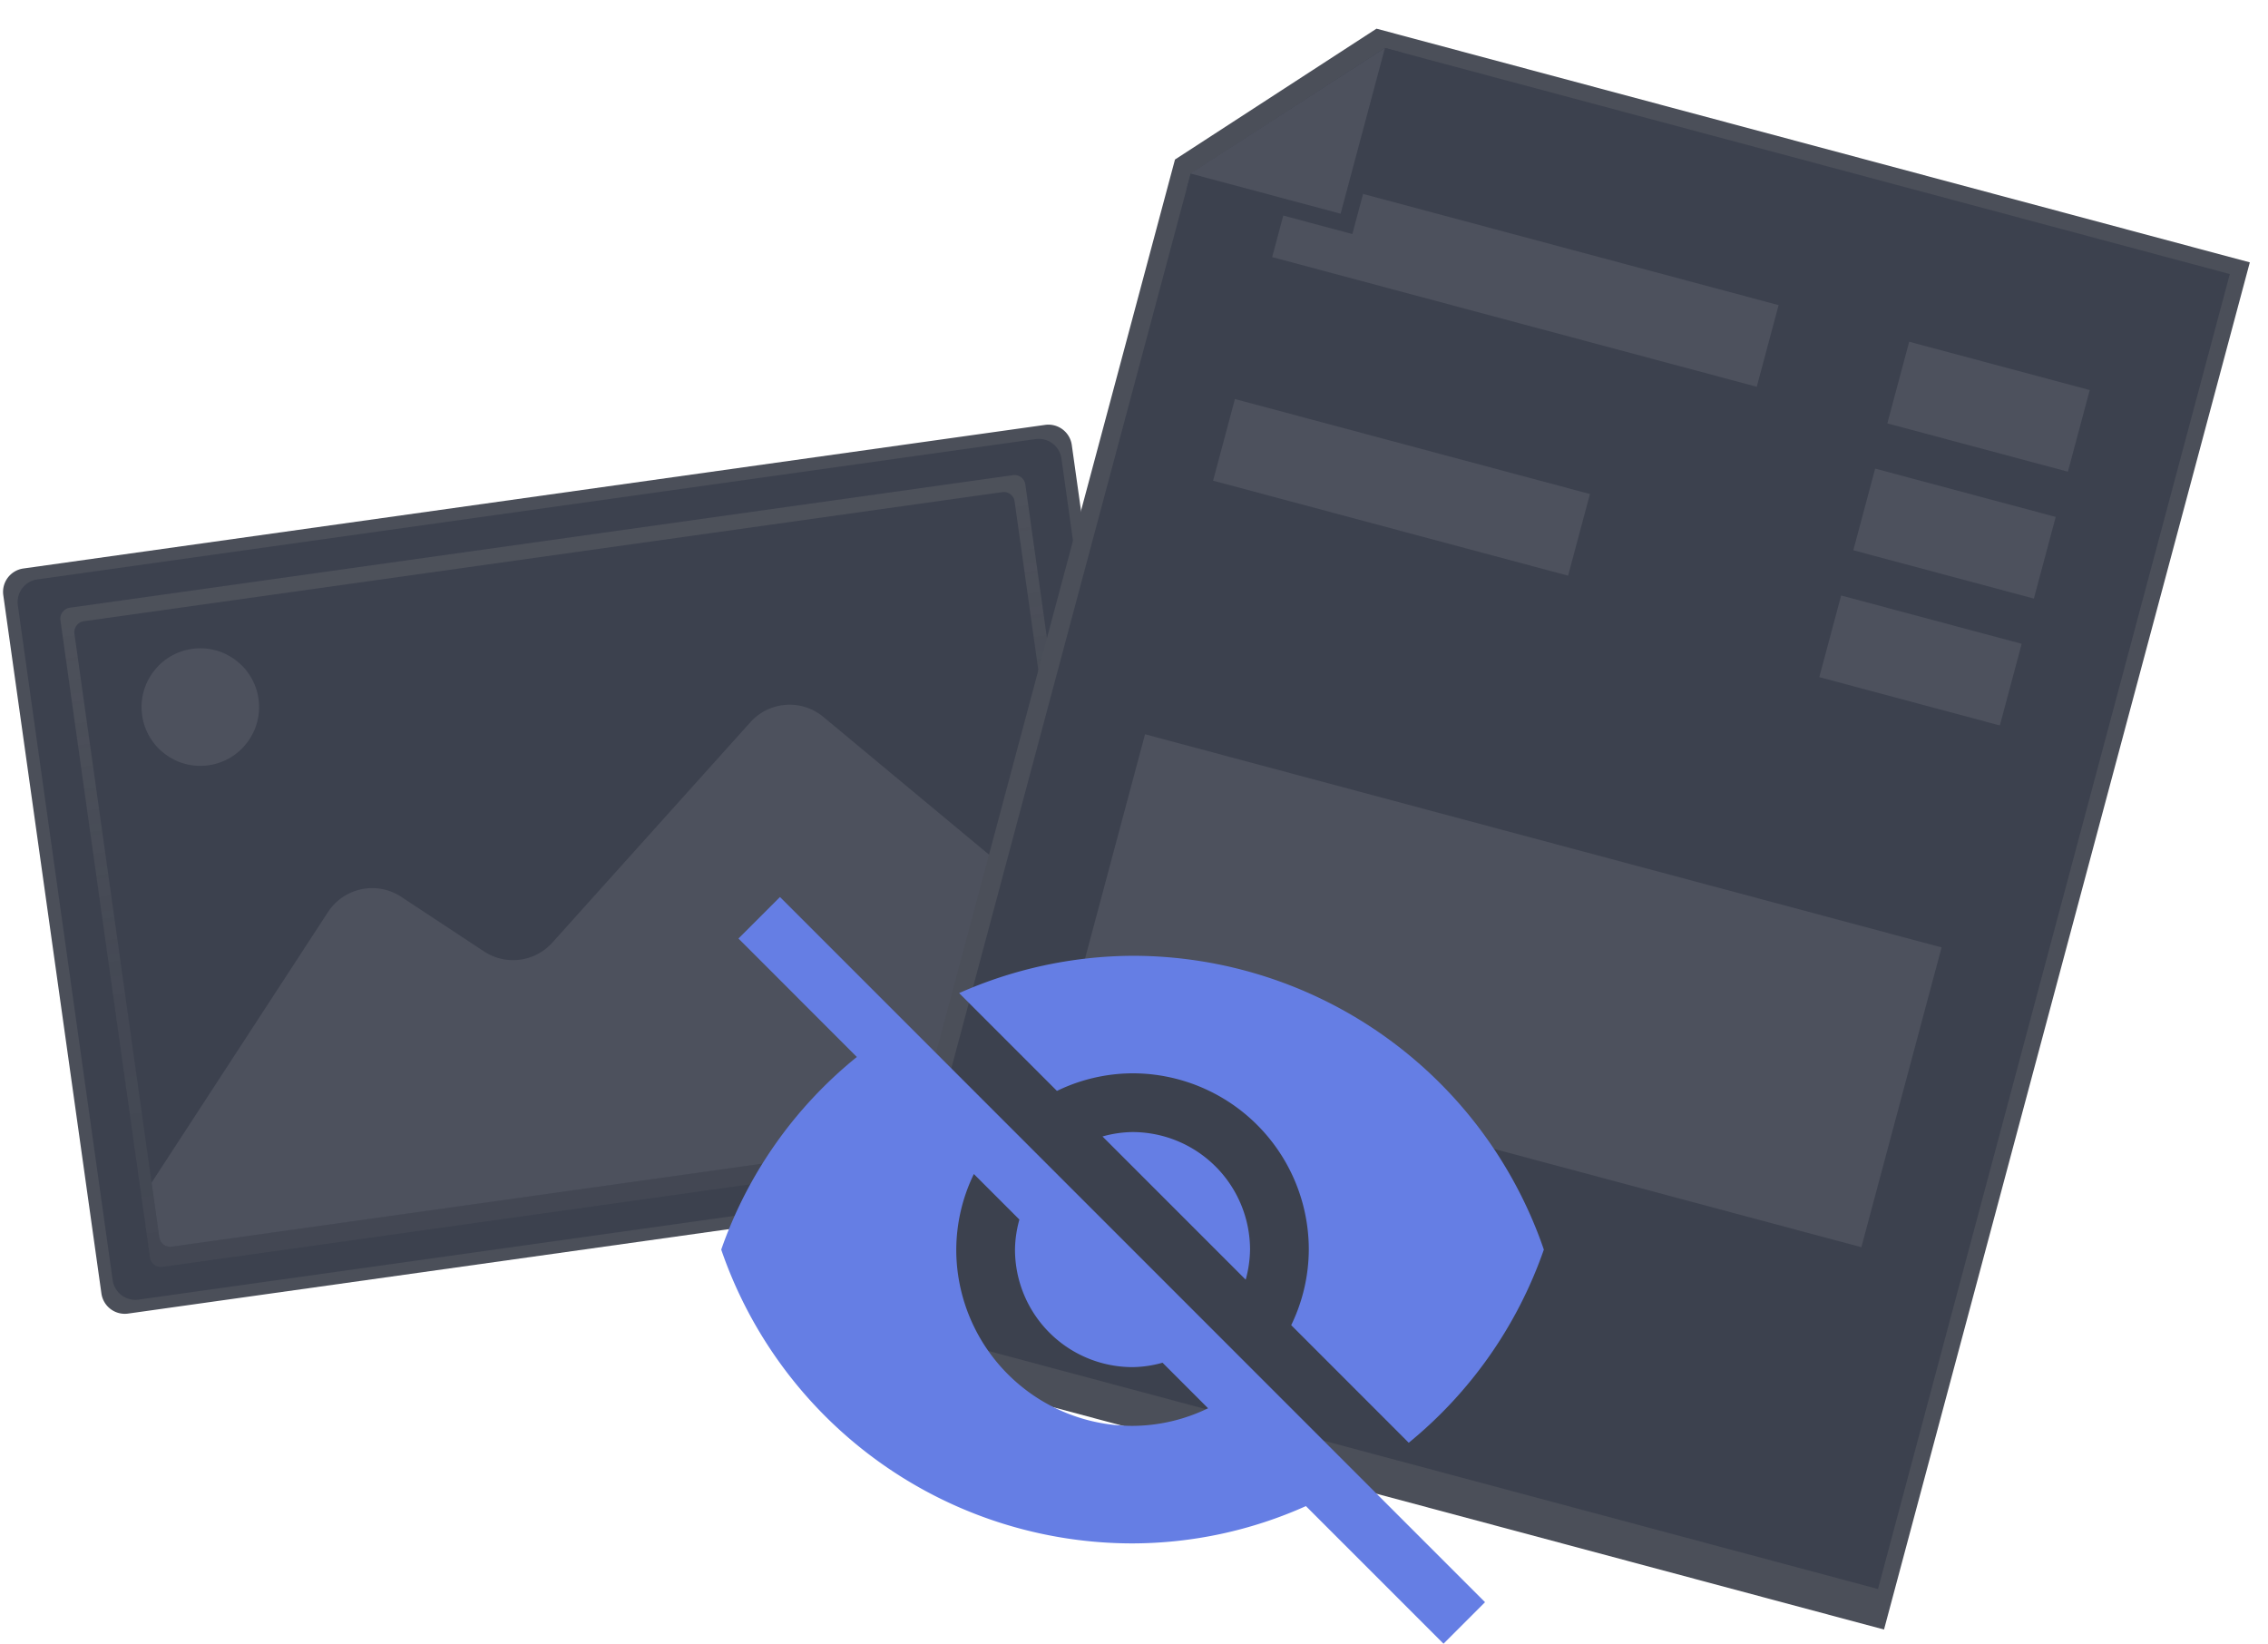 <svg xmlns="http://www.w3.org/2000/svg" viewBox="0 0 322.298 233.56"><defs><linearGradient id="linear-gradient" x1=".5" x2=".5" y1=".027" y2="1.027" gradientUnits="objectBoundingBox"><stop offset="0" stop-color="gray" stop-opacity=".251"/><stop offset=".54" stop-color="gray" stop-opacity=".122"/><stop offset="1" stop-color="gray" stop-opacity=".102"/></linearGradient><clipPath id="clip-path"><path id="Path_2417" d="M54.665 49h131.81a1.554 1.554 0 011.547 1.565V137.2a1.55 1.55 0 01-1.547 1.547H54.665A1.565 1.565 0 0153.1 137.2V50.547A1.576 1.576 0 0154.665 49z" class="cls-1" transform="translate(-53.1 -49)"/></clipPath><style>.cls-1{fill:#4d515d}.cls-2{fill:#4b4f59}.cls-3{fill:#3c414e}.cls-6{fill:#657ee4}</style></defs><g id="Group_6410" transform="translate(-1035.061 -1049.843)"><g id="Group_6400"><path id="Path_2412" d="M153.833 103.553a3.355 3.355 0 01-3.341 3.359H3.841A3.355 3.355 0 01.5 103.553V3.359A3.355 3.355 0 013.841 0h146.651a3.355 3.355 0 013.341 3.359" class="cls-2" transform="rotate(-8 8605.447 -6831.912)"/><path id="Path_2413" d="M160.764 110.389a3.257 3.257 0 01-3.253 3.253H14.253A3.257 3.257 0 0111 110.389V13.553a3.257 3.257 0 013.253-3.253h143.258a3.257 3.257 0 013.253 3.253" class="cls-3" transform="rotate(-8 8549.074 -6765.79)"/><g id="_x35_f7f4fba-1df4-4c9b-ab6f-3f66810cb66e_1_" transform="rotate(-8 8647.445 -6892.644)"><path id="Path_2414" fill="url(#linear-gradient)" d="M44.965 36.6h135.362a1.553 1.553 0 011.547 1.565v91.472a1.55 1.55 0 01-1.547 1.547H44.965a1.565 1.565 0 01-1.565-1.547v-91.49a1.588 1.588 0 011.565-1.547z" transform="translate(-43.4 -36.6)"/></g><path id="Path_2415" d="M54.665 49h131.81a1.55 1.55 0 011.547 1.547v86.637a1.55 1.55 0 01-1.547 1.547H54.665a1.565 1.565 0 01-1.565-1.547V50.547A1.576 1.576 0 0154.665 49z" class="cls-3" transform="rotate(-8 8338.36 -6501.742)"/><g id="Group_4008" transform="rotate(-8 8662.177 -6905.927)"><g id="Group_4007" clip-path="url(#clip-path)"><path id="Path_2416" d="M1.833 258.1L39.5 214.93a7.51 7.51 0 0110.586-.721l.035.035 10.55 9.3a7.5 7.5 0 009.794.123l32.232-27.1a7.5 7.5 0 0110.375.7l39.564 43.538a7.414 7.414 0 011.917 4.378l1.53 17.18a7.5 7.5 0 01-6.805 8.141c-.229.018-.44.035-.668.035H7.477a7.528 7.528 0 01-7.491-7.3 7.552 7.552 0 011.847-5.139z" class="cls-1" transform="translate(-9.324 -169.176)"/></g></g><circle id="Ellipse_856" cx="8.352" cy="8.352" r="8.352" class="cls-1" transform="rotate(-8 8701.35 -6965.52)"/><path id="Path_2408" d="M151.325 201.1H0V25.365L22.856 0h128.47z" class="cls-2" transform="rotate(14.98 -3381.287 5120.285)"/><path id="Path_2409" d="M155.236 201.222H8.9V32.179L31.009 7.8h124.227z" class="cls-3" transform="rotate(14.98 -3357.403 5099.339)"/><path id="Rectangle_1802" d="M0 0h71.286v12.01H0z" class="cls-1" transform="rotate(14.98 -3477.892 5173.055)"/><path id="Rectangle_1803" d="M0 0h52.224v12.01H0z" class="cls-1" transform="rotate(14.98 -3602.91 5157.011)"/><path id="Rectangle_1804" d="M0 0h117.176v44.098H0z" class="cls-1" transform="rotate(14.98 -3790.454 5132.249)"/><path id="Rectangle_1805" d="M0 0h26.56v12.01H0z" class="cls-1" transform="rotate(14.98 -3524.042 5517.33)"/><path id="Rectangle_1806" d="M0 0h26.56v12.01H0z" class="cls-1" transform="rotate(14.98 -3595.021 5507.956)"/><path id="Rectangle_1807" d="M0 0h26.56v12.01H0z" class="cls-1" transform="rotate(14.98 -3666.004 5498.584)"/><path id="Path_2410" d="M33.309 7.8v26.74H8.9v-2.36L30.949 7.8z" class="cls-3" transform="rotate(14.98 -3357.403 5099.339)"/><path id="Path_2411" d="M8.7 32.179L30.809 7.8v24.379z" class="cls-1" transform="rotate(14.98 -3357.472 5099.873)"/><g id="Group_6694" transform="translate(1136.553 1175.304)"><path id="Path_5832" d="M29.689 19.7a25.047 25.047 0 0125.049 25.048 24.787 24.787 0 01-2.5 10.738L68.94 72.193a61.484 61.484 0 0019.2-27.445A61.791 61.791 0 0029.689 3a61.522 61.522 0 00-24.64 5.3l13.9 13.9a24.787 24.787 0 0110.74-2.5z" class="cls-6" transform="translate(29.759 7.35)"/><path id="Path_5833" d="M7.489 6.626l20.348 20.348a16.837 16.837 0 00.618-4.275A16.716 16.716 0 0011.756 6a16.362 16.362 0 00-4.267.626z" class="cls-6" transform="translate(47.692 29.398)"/><path id="Path_5834" d="M9.35 2l-5.9 5.9 16.821 16.828A60.983 60.983 0 001 52.1a61.791 61.791 0 0058.447 41.746 60.568 60.568 0 0024.64-5.3l19.555 19.554 5.9-5.9zm50.1 75.146A25.047 25.047 0 0134.4 52.1a24.787 24.787 0 012.5-10.74l6.471 6.471a16.362 16.362 0 00-.626 4.267 16.716 16.716 0 0016.7 16.7 16.362 16.362 0 004.267-.626l6.471 6.471a24.787 24.787 0 01-10.736 2.503z" class="cls-6"/></g></g></g></svg>